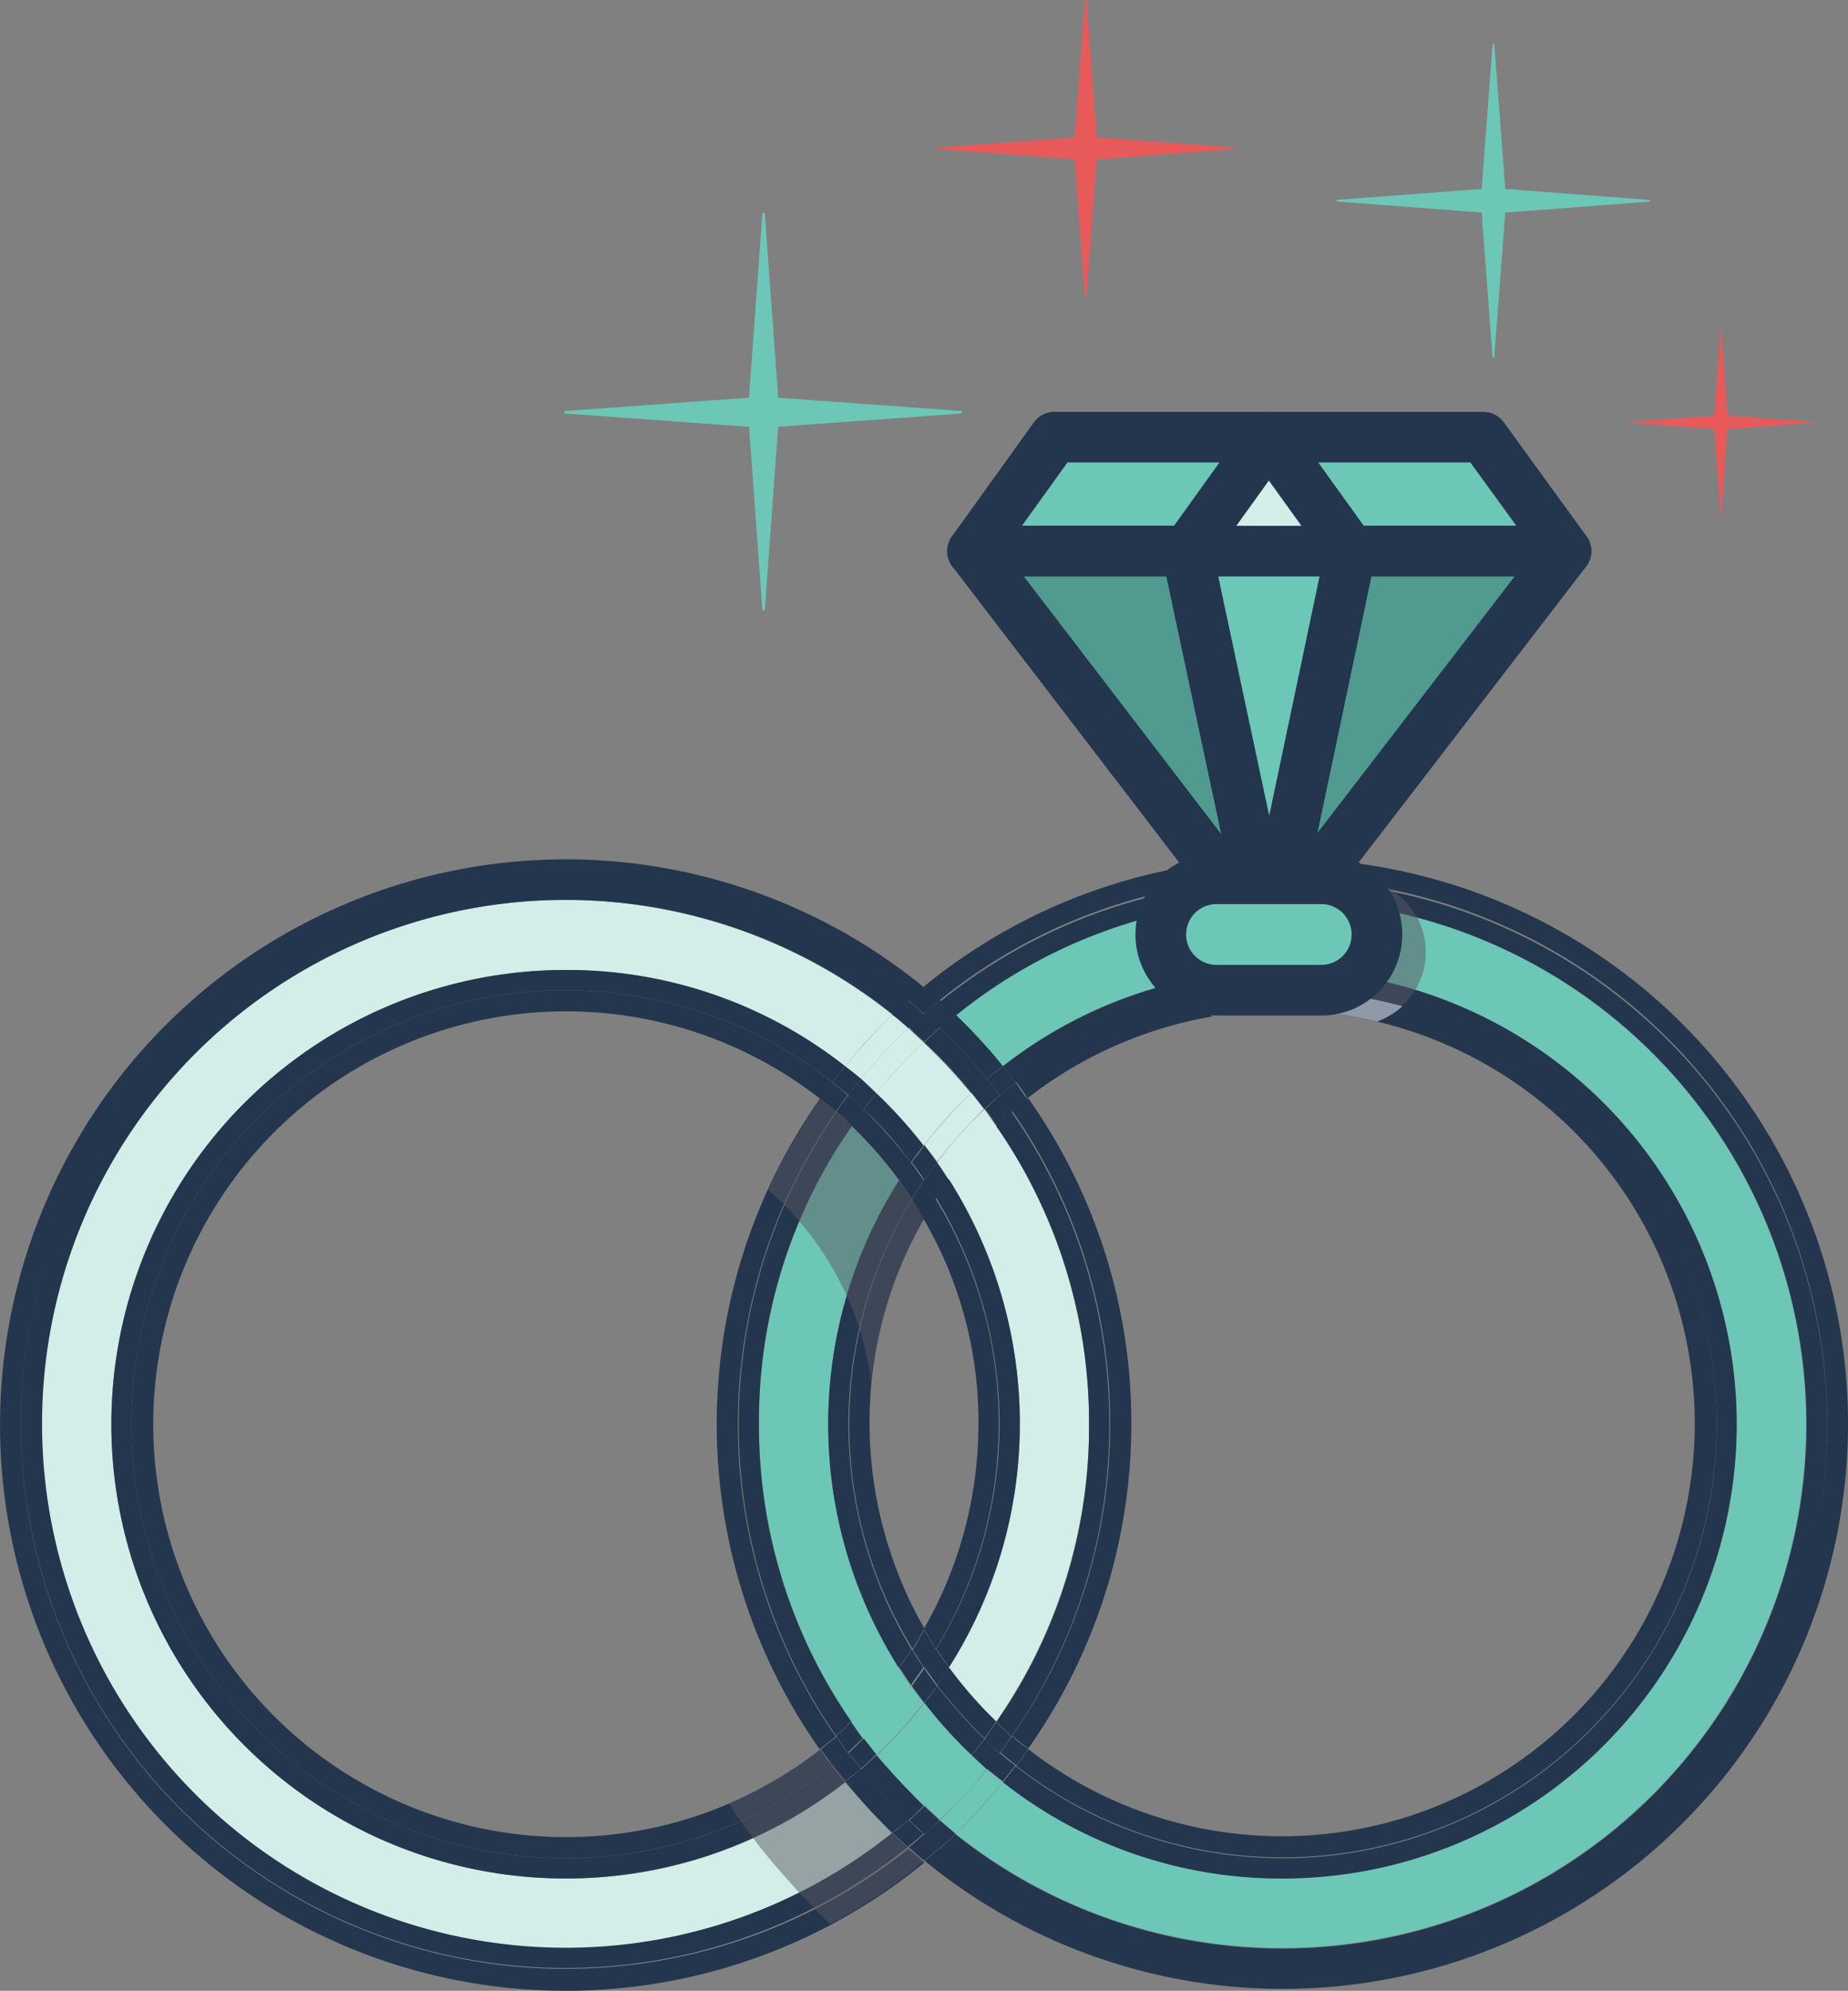 <svg xmlns="http://www.w3.org/2000/svg" width="107.051" height="115.304" viewBox="0 0 107.051 115.304">
  <rect x="0" y="0" width="107.051" height="115.304" fill="#808080" stroke="none"/>
  <g id="Wedding_Icon" data-name="Wedding Icon" transform="translate(-0.196 -0.208)">
    <rect id="Rectangle" width="9.194" height="6.504" transform="translate(69.297 25.919)" fill="#d3eee9"/>
    <g id="Group" transform="translate(56.24 25.43)">
      <path id="Path" d="M12.422,6.6H0L4.744,0H17.165Z" transform="translate(0.293 0.098)" fill="#6dc7b6" stroke="#23364e" stroke-linecap="round" stroke-linejoin="round" stroke-miterlimit="10" stroke-width="2.934"/>
      <path id="Path-2" data-name="Path" d="M4.744,6.6H17.214L12.422,0H0Z" transform="translate(17.459 0.098)" fill="#6dc7b6" stroke="#23364e" stroke-linecap="round" stroke-linejoin="round" stroke-miterlimit="10" stroke-width="2.934"/>
      <path id="Path-3" data-name="Path" d="M12.422,0H0L14.427,18.828h2.005Z" transform="translate(0.293 6.7)" fill="#509a8f" stroke="#23364e" stroke-linecap="round" stroke-linejoin="round" stroke-miterlimit="10" stroke-width="2.934"/>
      <path id="Path-4" data-name="Path" d="M3.961,0,0,18.828H1.956L16.432,0Z" transform="translate(18.241 6.7)" fill="#509a8f" stroke="#23364e" stroke-linecap="round" stroke-linejoin="round" stroke-miterlimit="10" stroke-width="2.934"/>
      <path id="Path-5" data-name="Path" d="M5.526,18.828,9.487,0H0L4.01,18.828Z" transform="translate(12.715 6.7)" fill="#6dc7b6" stroke="#23364e" stroke-linecap="round" stroke-linejoin="round" stroke-miterlimit="10" stroke-width="2.934"/>
    </g>
    <path id="Path-6" data-name="Path" d="M0,9.084.685.037c0-.049.1-.049.1,0l.685,9.047h0L.782,18.131c0,.049-.1.049-.1,0L0,9.084Z" transform="translate(85.974 2.751)" fill="#6dc7b6"/>
    <path id="Path-7" data-name="Path" d="M9.084,1.467.037.782c-.049,0-.049-.1,0-.1L9.084,0h0l9.047.685c.049,0,.049.1,0,.1l-9.047.685Z" transform="translate(77.623 11.101)" fill="#6dc7b6"/>
    <path id="Path-8" data-name="Path" d="M0,5.367.391.037c0-.049.049-.049.049,0L.831,5.367h0L.44,10.7c0,.049-.049.049-.049,0L0,5.367Z" transform="translate(99.471 19.28)" fill="#e8595a"/>
    <path id="Path-9" data-name="Path" d="M5.367.831.037.44c-.049,0-.049-.049,0-.049L5.367,0h0L10.7.391c.049,0,.049.049,0,.049L5.367.831Z" transform="translate(94.544 24.256)" fill="#e8595a"/>
    <path id="Path-10" data-name="Path" d="M11.517,1.809.073.978a.073.073,0,0,1,0-.147L11.517,0h0L22.961.831a.073.073,0,1,1,0,.147l-11.444.831Z" transform="translate(32.888 23.181)" fill="#6dc7b6"/>
    <path id="Path-11" data-name="Path" d="M1.809,11.517.978,22.961a.073.073,0,1,1-.147,0L0,11.517H0L.831.073a.073.073,0,0,1,.147,0l.831,11.444Z" transform="translate(43.525 12.544)" fill="#6dc7b6"/>
    <path id="Path-12" data-name="Path" d="M8.595,1.369.037.734c-.049,0-.049-.1,0-.1L8.595,0h0l8.558.636c.049,0,.049.1,0,.1l-8.558.636Z" transform="translate(54.492 8.118)" fill="#e8595a"/>
    <path id="Path-13" data-name="Path" d="M1.369,8.595.734,17.153c0,.049-.1.049-.1,0L0,8.595H0L.636.037c0-.049.1-.049.1,0l.636,8.558Z" transform="translate(62.402 0.208)" fill="#e8595a"/>
    <path id="Path-14" data-name="Path" d="M38.683,5.086a23.914,23.914,0,1,0,0,37.656,32.691,32.691,0,0,1,0-37.656Z" transform="translate(9.047 58.783)" fill="none"/>
    <ellipse id="Oval" cx="3.179" cy="11.884" rx="3.179" ry="11.884" transform="translate(50.567 70.813)" fill="none"/>
    <path id="Path-15" data-name="Path" d="M0,42.742A23.914,23.914,0,1,0,0,5.086,32.536,32.536,0,0,1,5.966,23.914,32.187,32.187,0,0,1,0,42.742Z" transform="translate(59.712 58.783)" fill="none"/>
    <path id="Path-16" data-name="Path" d="M2.788,9.634A25.96,25.96,0,0,1,18.975,4.059,26.31,26.31,0,1,1,2.788,51.1,31.408,31.408,0,0,1,.049,54.088,30.35,30.35,0,1,0,0,6.651,26.835,26.835,0,0,1,2.788,9.634Z" transform="translate(55.506 52.328)" fill="#6dc7b6"/>
    <path id="Path-17" data-name="Path" d="M8.118,3.13A24.143,24.143,0,0,0,5.379,0,29.991,29.991,0,0,0,0,17.263,30.354,30.354,0,0,0,5.379,34.526,23.691,23.691,0,0,0,8.118,31.4a26.367,26.367,0,0,1,0-28.267Z" transform="translate(44.161 65.434)" fill="#6dc7b6"/>
    <path id="Path-18" data-name="Path" d="M4.352,1.174C4.108.782,3.912.391,3.668,0A25.208,25.208,0,0,0,0,13.057,24.756,24.756,0,0,0,3.668,26.115c.245-.391.489-.782.685-1.174A23.977,23.977,0,0,1,1.174,13.057,23.477,23.477,0,0,1,4.352,1.174Z" transform="translate(49.393 69.591)" fill="#23364e"/>
    <path id="Path-19" data-name="Path" d="M15.454,1.223A23.914,23.914,0,1,1,.685,43.965,11.863,11.863,0,0,0,0,44.943,25.137,25.137,0,1,0,0,5.331a6.989,6.989,0,0,1,.685.978A24,24,0,0,1,15.454,1.223Z" transform="translate(59.027 57.511)" fill="#23364e"/>
    <path id="Path-20" data-name="Path" d="M6.9.734C6.6.489,6.309.245,5.966,0a32.691,32.691,0,0,0,0,37.656c.293-.245.636-.489.929-.734A31.694,31.694,0,0,1,6.9.734Z" transform="translate(41.715 63.869)" fill="#23364e"/>
    <path id="Path-21" data-name="Path" d="M20.784,0A32.7,32.7,0,0,0,0,7.433c.293.245.636.538.929.782a31.543,31.543,0,1,1,0,49C.636,57.462.342,57.756,0,58A32.735,32.735,0,1,0,20.784,0Z" transform="translate(53.697 49.931)" fill="#23364e"/>
    <path id="Path-22" data-name="Path" d="M16.187,1.174A25.137,25.137,0,1,1,.734,46.117c-.245.293-.489.636-.734.929a25.96,25.96,0,0,0,16.187,5.575A26.31,26.31,0,1,0,0,5.575c.245.293.489.636.734.929A25.056,25.056,0,0,1,16.187,1.174Z" transform="translate(58.294 56.387)" fill="#23364e"/>
    <path id="Path-23" data-name="Path" d="M6.553.831C6.26.538,5.966.293,5.673,0a31.694,31.694,0,0,0,0,36.189c.293-.245.587-.538.88-.831A29.991,29.991,0,0,1,1.174,18.095,29.637,29.637,0,0,1,6.553.831Z" transform="translate(42.987 64.602)" fill="#23364e"/>
    <path id="Path-24" data-name="Path" d="M4.842,1.076C4.6.734,4.352.342,4.108,0a26.367,26.367,0,0,0,0,28.267c.245-.342.489-.685.734-1.076a25.076,25.076,0,0,1,0-26.115Z" transform="translate(48.171 68.564)" fill="#23364e"/>
    <path id="Path-25" data-name="Path" d="M19.855,1.125A30.37,30.37,0,1,1,.88,55.213c-.293.293-.587.538-.88.831a31.543,31.543,0,1,0,0-49c.293.293.587.538.88.831A29.955,29.955,0,0,1,19.855,1.125Z" transform="translate(54.626 51.203)" fill="#23364e"/>
    <path id="Path-26" data-name="Path" d="M46.606,51.1A25.96,25.96,0,0,1,30.418,56.68,26.31,26.31,0,1,1,46.606,9.634a31.408,31.408,0,0,1,2.739-2.983,30.37,30.37,0,1,0,0,47.437C48.415,53.11,47.486,52.132,46.606,51.1Z" transform="translate(2.543 52.328)" fill="#d3eee9"/>
    <path id="Path-27" data-name="Path" d="M0,31.4a24.143,24.143,0,0,0,2.739,3.13A29.991,29.991,0,0,0,8.118,17.263,30.354,30.354,0,0,0,2.739,0,23.691,23.691,0,0,0,0,3.13,26.28,26.28,0,0,1,4.108,17.263,26.155,26.155,0,0,1,0,31.4Z" transform="translate(55.164 65.385)" fill="#d3eee9"/>
    <path id="Path-28" data-name="Path" d="M0,2.934A26.892,26.892,0,0,1,2.739,5.966,26.892,26.892,0,0,1,5.477,2.934,30.9,30.9,0,0,0,2.739,0,31.751,31.751,0,0,0,0,2.934Z" transform="translate(50.958 60.592)" fill="#d3eee9"/>
    <path id="Path-29" data-name="Path" d="M.929,0C.636.245.342.489,0,.734A31.408,31.408,0,0,0,2.739,3.717c.293-.245.636-.489.929-.782A22.351,22.351,0,0,1,.929,0Z" transform="translate(49.149 102.65)" fill="#509a8f"/>
    <path id="Path-30" data-name="Path" d="M.685,0C.44.342.245.685,0,1.027A32.466,32.466,0,0,0,2.739,4.108a11.863,11.863,0,0,0,.685-.978A24.143,24.143,0,0,1,.685,0Z" transform="translate(54.479 96.781)" fill="#509a8f"/>
    <path id="Path-31" data-name="Path" d="M0,2.983c.293.245.636.489.929.734A30.9,30.9,0,0,1,3.668.782C3.374.538,3.081.293,2.739,0A40.437,40.437,0,0,0,0,2.983Z" transform="translate(49.149 58.978)" fill="#d3eee9"/>
    <path id="Path-32" data-name="Path" d="M3.423.978C3.179.636,2.983.342,2.739,0A23.682,23.682,0,0,0,0,3.081c.245.342.489.685.685,1.027A24.143,24.143,0,0,1,3.423.978Z" transform="translate(54.479 64.456)" fill="#d3eee9"/>
    <path id="Path-33" data-name="Path" d="M0,3.032c.245.342.489.636.734.978A32.466,32.466,0,0,1,3.472.929C3.228.587,2.983.293,2.739,0A31.932,31.932,0,0,0,0,3.032Z" transform="translate(53.746 63.478)" fill="#d3eee9"/>
    <path id="Path-34" data-name="Path" d="M.88,0C.587.293.293.538,0,.831A30.9,30.9,0,0,0,2.739,3.766c.293-.245.587-.538.88-.831C2.69,2.005,1.761,1.027.88,0Z" transform="translate(50.078 101.867)" fill="#509a8f"/>
    <path id="Path-35" data-name="Path" d="M.734,0C.489.342.245.685,0,.978A26.893,26.893,0,0,0,2.739,4.01c.245-.293.489-.636.734-.929A32.466,32.466,0,0,1,.734,0Z" transform="translate(53.746 97.857)" fill="#509a8f"/>
    <path id="Path-36" data-name="Path" d="M0,2.934c.293.245.587.538.88.831A30.9,30.9,0,0,1,3.619.831C3.325.538,3.032.293,2.739,0A30.9,30.9,0,0,0,0,2.934Z" transform="translate(50.078 59.761)" fill="#d3eee9"/>
    <path id="Path-37" data-name="Path" d="M3.179,13.057A23.839,23.839,0,0,1,0,24.941c.245.391.44.782.685,1.174A25.208,25.208,0,0,0,4.352,13.057,24.756,24.756,0,0,0,.685,0C.44.391.2.782,0,1.174A23.214,23.214,0,0,1,3.179,13.057Z" transform="translate(53.697 69.64)" fill="#23364e"/>
    <path id="Path-38" data-name="Path" d="M0,36.923c.293.245.587.489.929.734A32.536,32.536,0,0,0,6.9,18.828,32.536,32.536,0,0,0,.929,0C.636.245.293.489,0,.734A31.538,31.538,0,0,1,5.673,18.828,31.423,31.423,0,0,1,0,36.923Z" transform="translate(58.832 63.82)" fill="#23364e"/>
    <path id="Path-39" data-name="Path" d="M32.766,64.26A31.543,31.543,0,1,1,52.621,8.216c.293-.245.587-.538.929-.782a32.766,32.766,0,1,0,0,50.665c-.293-.245-.636-.538-.929-.782A31.887,31.887,0,0,1,32.766,64.26Z" transform="translate(0.196 49.98)" fill="#23364e"/>
    <path id="Path-40" data-name="Path" d="M25.137,49.051A23.914,23.914,0,1,1,39.906,6.309a11.862,11.862,0,0,0,.685-.978,25.137,25.137,0,1,0,0,39.612,6.989,6.989,0,0,1-.685-.978A23.891,23.891,0,0,1,25.137,49.051Z" transform="translate(7.825 57.56)" fill="#23364e"/>
    <path id="Path-41" data-name="Path" d="M2.739,4.108c.245-.342.44-.685.685-1.027A32.466,32.466,0,0,0,.685,0,11.863,11.863,0,0,0,0,.978,24.143,24.143,0,0,1,2.739,4.108Z" transform="translate(49.54 64.456)" fill="#23364e"/>
    <path id="Path-42" data-name="Path" d="M2.739,3.717c.293-.245.587-.489.929-.734A31.408,31.408,0,0,0,.929,0C.636.245.293.489,0,.782A30.9,30.9,0,0,1,2.739,3.717Z" transform="translate(54.626 58.978)" fill="#23364e"/>
    <path id="Path-43" data-name="Path" d="M.929,1.565c.293-.245.587-.538.929-.782C1.565.538,1.272.245.929,0,.636.245.293.538,0,.782.293,1.027.587,1.32.929,1.565Z" transform="translate(52.817 57.365)" fill="#23364e"/>
    <path id="Path-44" data-name="Path" d="M1.614.978A11.863,11.863,0,0,1,.929,0C.636.245.293.489,0,.734a11.863,11.863,0,0,1,.685.978C1.027,1.467,1.32,1.223,1.614.978Z" transform="translate(58.098 62.891)" fill="#23364e"/>
    <path id="Path-45" data-name="Path" d="M.685,0C.44.342.245.636,0,.978c.293.245.587.489.929.734A6.989,6.989,0,0,0,1.614.734,4.382,4.382,0,0,1,.685,0Z" transform="translate(58.147 100.743)" fill="#fff"/>
    <path id="Path-46" data-name="Path" d="M.929,0C.636.245.342.538,0,.782c.293.245.587.538.929.782.293-.245.636-.538.929-.782A7.151,7.151,0,0,1,.929,0Z" transform="translate(52.817 106.416)" fill="#fff"/>
    <path id="Path-47" data-name="Path" d="M.685,0C.44.391.245.782,0,1.174c.245.391.44.734.685,1.076.245-.342.489-.734.685-1.076C1.125.782.88.391.685,0Z" transform="translate(53.061 94.581)" fill="#fff"/>
    <path id="Path-48" data-name="Path" d="M0,.734a11.863,11.863,0,0,1,.685.978c.293-.245.636-.489.929-.734A11.863,11.863,0,0,1,.929,0C.587.245.293.489,0,.734Z" transform="translate(47.731 100.792)" fill="#fff"/>
    <path id="Path-49" data-name="Path" d="M.929,1.712c.245-.342.44-.636.685-.978C1.32.489,1.027.245.685,0A6.989,6.989,0,0,0,0,.978C.342,1.223.636,1.467.929,1.712Z" transform="translate(47.682 62.891)" fill="#23364e"/>
    <path id="Path-50" data-name="Path" d="M.685,2.25c.245-.391.44-.782.685-1.174C1.125.685.929.342.685,0,.44.342.2.734,0,1.076A9.213,9.213,0,0,0,.685,2.25Z" transform="translate(53.061 68.515)" fill="#23364e"/>
    <path id="Path-51" data-name="Path" d="M.88,1.809c.245-.342.44-.636.685-.978C1.272.538.978.293.685,0A11.863,11.863,0,0,0,0,.978C.293,1.223.587,1.516.88,1.809Z" transform="translate(48.66 63.624)" fill="#23364e"/>
    <path id="Path-52" data-name="Path" d="M.734,2.1c.245-.391.44-.734.685-1.076L.685,0C.44.342.2.685,0,1.027.245,1.369.489,1.712.734,2.1Z" transform="translate(52.279 67.537)" fill="#23364e"/>
    <path id="Path-53" data-name="Path" d="M0,.831c.245.342.44.636.685.978.293-.245.587-.538.88-.831A11.863,11.863,0,0,1,.88,0,4.775,4.775,0,0,1,0,.831Z" transform="translate(48.611 99.911)" fill="#fff"/>
    <path id="Path-54" data-name="Path" d="M0,1.076c.245.342.44.685.685,1.027l.734-1.027C1.174.734.929.342.734,0,.489.391.245.734,0,1.076Z" transform="translate(52.279 95.706)" fill="#fff"/>
    <path id="Path-55" data-name="Path" d="M1.663.929C1.418.636,1.174.293.929,0,.636.245.293.489,0,.734c.245.293.489.636.734.929C1.027,1.418,1.369,1.174,1.663.929Z" transform="translate(57.365 61.962)" fill="#23364e"/>
    <path id="Path-56" data-name="Path" d="M.88,0C.587.293.293.538,0,.831c.293.245.587.538.929.782.293-.293.587-.538.88-.831C1.467.489,1.174.245.88,0Z" transform="translate(53.746 105.633)" fill="#fff"/>
    <path id="Path-57" data-name="Path" d="M.734,0C.489.293.245.636,0,.929c.293.245.587.489.929.734.245-.293.489-.636.734-.929C1.369.538,1.027.245.734,0Z" transform="translate(57.365 101.721)" fill="#fff"/>
    <path id="Path-58" data-name="Path" d="M.88,1.614c.293-.245.587-.489.929-.782C1.516.538,1.223.293.929,0,.636.245.293.489,0,.782.293,1.027.587,1.32.88,1.614Z" transform="translate(53.746 58.147)" fill="#23364e"/>
    <path id="Path-59" data-name="Path" d="M26.31,51.447A25.137,25.137,0,1,1,41.764,6.5c.245-.293.489-.636.734-.929A25.96,25.96,0,0,0,26.31,0,26.31,26.31,0,1,0,42.5,47.046c-.245-.293-.489-.636-.734-.929A25.056,25.056,0,0,1,26.31,51.447Z" transform="translate(6.651 56.387)" fill="#23364e"/>
    <path id="Path-60" data-name="Path" d="M0,35.358c.293.293.587.538.88.831A31.538,31.538,0,0,0,6.553,18.095,31.538,31.538,0,0,0,.88,0C.587.245.293.538,0,.831A29.991,29.991,0,0,1,5.379,18.095,29.748,29.748,0,0,1,0,35.358Z" transform="translate(57.903 64.602)" fill="#23364e"/>
    <path id="Path-61" data-name="Path" d="M0,27.191c.245.342.489.734.734,1.076A26.28,26.28,0,0,0,4.842,14.133,26.405,26.405,0,0,0,.734,0C.489.342.245.685,0,1.076A25.208,25.208,0,0,1,3.668,14.133,25.077,25.077,0,0,1,0,27.191Z" transform="translate(54.43 68.515)" fill="#23364e"/>
    <path id="Path-62" data-name="Path" d="M31.543,61.913A30.345,30.345,0,1,1,50.518,7.874c.293-.293.587-.538.88-.831a31.543,31.543,0,1,0,0,49c-.293-.293-.587-.538-.88-.831A30.194,30.194,0,0,1,31.543,61.913Z" transform="translate(1.418 51.105)" fill="#23364e"/>
    <path id="Path-63" data-name="Path" d="M2.739,3.766c.293-.293.587-.538.88-.831A30.9,30.9,0,0,0,.88,0C.587.245.293.538,0,.831A26.231,26.231,0,0,1,2.739,3.766Z" transform="translate(53.746 59.761)" fill="#23364e"/>
    <path id="Path-64" data-name="Path" d="M2.739,4.01c.245-.342.489-.685.734-.978A26.892,26.892,0,0,0,.734,0C.489.293.245.636,0,.929A20.562,20.562,0,0,1,2.739,4.01Z" transform="translate(50.225 63.527)" fill="#23364e"/>
    <path id="Path-65" data-name="Path" d="M.929,1.614c.293-.293.587-.538.88-.831C1.516.538,1.223.245.88,0,.587.293.293.538,0,.831A7.151,7.151,0,0,1,.929,1.614Z" transform="translate(51.887 58.147)" fill="#23364e"/>
    <path id="Path-66" data-name="Path" d="M0,.782c.293.293.587.538.88.831.293-.245.636-.489.929-.782C1.516.587,1.223.293.929,0A7.151,7.151,0,0,1,0,.782Z" transform="translate(51.887 105.584)" fill="#fff"/>
    <path id="Path-67" data-name="Path" d="M.929,1.663c.245-.293.489-.636.734-.929C1.369.489,1.076.245.734,0,.489.293.245.636,0,.929.293,1.174.636,1.418.929,1.663Z" transform="translate(48.415 61.962)" fill="#23364e"/>
    <path id="Path-68" data-name="Path" d="M.685,0C.44.342.245.636,0,.978c.293.293.587.538.88.831A11.863,11.863,0,0,0,1.565.831C1.272.538.978.245.685,0Z" transform="translate(57.218 99.96)" fill="#fff"/>
    <path id="Path-69" data-name="Path" d="M0,.734c.245.293.489.636.734.929.293-.245.636-.489.929-.734C1.418.636,1.174.293.929,0,.636.245.293.538,0,.734Z" transform="translate(48.415 101.721)" fill="#fff"/>
    <path id="Path-70" data-name="Path" d="M.685,2.1c.245-.342.489-.734.734-1.076C1.174.685.978.342.734,0L0,1.027C.245,1.369.44,1.712.685,2.1Z" transform="translate(53.746 67.537)" fill="#23364e"/>
    <path id="Path-71" data-name="Path" d="M1.565.978C1.32.636,1.125.342.88,0,.587.245.293.538,0,.831a11.863,11.863,0,0,1,.685.978A4.775,4.775,0,0,1,1.565.978Z" transform="translate(57.267 63.624)" fill="#23364e"/>
    <path id="Path-72" data-name="Path" d="M.685,0C.44.391.245.734,0,1.076L.734,2.1c.245-.342.489-.685.685-1.027C1.174.734.929.391.685,0Z" transform="translate(53.746 95.706)" fill="#fff"/>
    <path id="Path-73" data-name="Path" d="M.734,2.005,1.467.978C1.223.636.978.293.734,0,.489.342.245.636,0,.978A9.329,9.329,0,0,1,.734,2.005Z" transform="translate(53.012 66.559)" fill="#23364e"/>
    <path id="Path-74" data-name="Path" d="M.88,0C.587.293.293.538,0,.831c.293.293.587.538.88.831.293-.245.587-.538.88-.831C1.467.538,1.174.293.88,0Z" transform="translate(52.865 104.802)" fill="#fff"/>
    <path id="Path-75" data-name="Path" d="M.734,0C.489.342.245.636,0,.929c.293.293.587.538.88.831.245-.293.489-.636.734-.929C1.32.538,1.027.245.734,0Z" transform="translate(56.484 100.938)" fill="#fff"/>
    <path id="Path-76" data-name="Path" d="M1.614.929C1.369.636,1.125.293.88,0,.587.245.293.538,0,.831c.245.293.489.636.734.929C1.027,1.467,1.32,1.223,1.614.929Z" transform="translate(56.484 62.695)" fill="#23364e"/>
    <path id="Path-77" data-name="Path" d="M.734,0,0,1.027c.245.342.489.685.734.978.245-.342.489-.636.734-.978C1.223.685.929.342.734,0Z" transform="translate(53.012 96.83)" fill="#fff"/>
    <path id="Path-78" data-name="Path" d="M.88,1.761c.245-.342.489-.636.734-.929C1.32.538,1.027.293.734,0,.489.293.245.636,0,.929.293,1.223.587,1.467.88,1.761Z" transform="translate(49.344 62.695)" fill="#23364e"/>
    <path id="Path-79" data-name="Path" d="M0,.831c.245.293.489.636.734.929.293-.245.587-.538.88-.831C1.369.636,1.125.293.88,0,.587.293.293.587,0,.831Z" transform="translate(49.344 100.889)" fill="#fff"/>
    <path id="Path-80" data-name="Path" d="M5.477,3.032A26.892,26.892,0,0,1,2.739,0,26.892,26.892,0,0,1,0,3.032,30.9,30.9,0,0,0,2.739,5.966,38.871,38.871,0,0,0,5.477,3.032Z" transform="translate(51.007 98.835)" fill="#6dc7b6"/>
    <path id="Path-81" data-name="Path" d="M.929,0C.636.245.342.489,0,.734A31.408,31.408,0,0,0,2.739,3.717c.293-.245.636-.489.929-.782A22.351,22.351,0,0,1,.929,0Z" transform="translate(49.149 102.65)" fill="#23364e"/>
    <path id="Path-82" data-name="Path" d="M.685,0C.44.342.245.685,0,1.027A32.466,32.466,0,0,0,2.739,4.108a11.863,11.863,0,0,0,.685-.978A24.143,24.143,0,0,1,.685,0Z" transform="translate(54.479 96.781)" fill="#23364e"/>
    <path id="Path-83" data-name="Path" d="M.88,0C.587.293.293.538,0,.831A30.9,30.9,0,0,0,2.739,3.766c.293-.245.587-.538.88-.831C2.69,2.005,1.761,1.027.88,0Z" transform="translate(50.078 101.867)" fill="#23364e"/>
    <path id="Path-84" data-name="Path" d="M.734,0C.489.342.245.685,0,.978A26.893,26.893,0,0,0,2.739,4.01c.245-.293.489-.636.734-.929A32.466,32.466,0,0,1,.734,0Z" transform="translate(53.746 97.857)" fill="#23364e"/>
    <path id="Path-85" data-name="Path" d="M0,3.13c.245.342.44.636.685.978A23.682,23.682,0,0,0,3.423,1.027C3.179.685,2.934.342,2.739,0A33.011,33.011,0,0,1,0,3.13Z" transform="translate(49.54 96.83)" fill="#6dc7b6"/>
    <path id="Path-86" data-name="Path" d="M3.668.734C3.374.489,3.032.245,2.739,0A30.9,30.9,0,0,1,0,2.934c.293.245.587.489.929.782C1.907,2.739,2.788,1.761,3.668.734Z" transform="translate(54.626 102.699)" fill="#6dc7b6"/>
    <path id="Path-87" data-name="Path" d="M.685,0C.44.342.245.636,0,.978c.293.245.587.489.929.734A6.989,6.989,0,0,0,1.614.734,4.382,4.382,0,0,1,.685,0Z" transform="translate(58.147 100.743)" fill="#23364e"/>
    <path id="Path-88" data-name="Path" d="M.929,0C.636.245.342.538,0,.782c.293.245.587.538.929.782.293-.245.636-.538.929-.782A7.151,7.151,0,0,1,.929,0Z" transform="translate(52.817 106.416)" fill="#23364e"/>
    <path id="Path-89" data-name="Path" d="M.685,0C.44.391.245.782,0,1.174c.245.391.44.734.685,1.076.245-.342.489-.734.685-1.076C1.125.782.88.391.685,0Z" transform="translate(53.061 94.581)" fill="#23364e"/>
    <path id="Path-90" data-name="Path" d="M0,.734a11.863,11.863,0,0,1,.685.978c.293-.245.636-.489.929-.734A11.863,11.863,0,0,1,.929,0C.587.245.293.489,0,.734Z" transform="translate(47.731 100.792)" fill="#23364e"/>
    <path id="Path-91" data-name="Path" d="M0,.831c.245.342.44.636.685.978.293-.245.587-.538.88-.831A11.863,11.863,0,0,1,.88,0,4.775,4.775,0,0,1,0,.831Z" transform="translate(48.611 99.911)" fill="#23364e"/>
    <path id="Path-92" data-name="Path" d="M0,1.076c.245.342.44.685.685,1.027l.734-1.027C1.174.734.929.342.734,0,.489.391.245.734,0,1.076Z" transform="translate(52.279 95.706)" fill="#23364e"/>
    <path id="Path-93" data-name="Path" d="M.88,0C.587.293.293.538,0,.831c.293.245.587.538.929.782.293-.293.587-.538.88-.831C1.467.489,1.174.245.88,0Z" transform="translate(53.746 105.633)" fill="#23364e"/>
    <path id="Path-94" data-name="Path" d="M.734,0C.489.293.245.636,0,.929c.293.245.587.489.929.734.245-.293.489-.636.734-.929C1.369.538,1.027.245.734,0Z" transform="translate(57.365 101.721)" fill="#23364e"/>
    <path id="Path-95" data-name="Path" d="M0,3.081c.245.342.489.636.734.929A26.893,26.893,0,0,0,3.472.978C3.228.636,2.983.342,2.739,0A26.857,26.857,0,0,1,0,3.081Z" transform="translate(50.225 97.857)" fill="#6dc7b6"/>
    <path id="Path-96" data-name="Path" d="M3.619.831C3.325.587,3.032.293,2.739,0A30.9,30.9,0,0,1,0,2.934c.293.293.587.538.88.831A22.351,22.351,0,0,0,3.619.831Z" transform="translate(53.746 101.819)" fill="#6dc7b6"/>
    <path id="Path-97" data-name="Path" d="M0,.782c.293.293.587.538.88.831.293-.245.636-.489.929-.782C1.516.587,1.223.293.929,0A7.151,7.151,0,0,1,0,.782Z" transform="translate(51.887 105.584)" fill="#23364e"/>
    <path id="Path-98" data-name="Path" d="M.685,0C.44.342.245.636,0,.978c.293.293.587.538.88.831A11.863,11.863,0,0,0,1.565.831C1.272.538.978.245.685,0Z" transform="translate(57.218 99.96)" fill="#23364e"/>
    <path id="Path-99" data-name="Path" d="M0,.734c.245.293.489.636.734.929.293-.245.636-.489.929-.734C1.418.636,1.174.293.929,0,.636.245.293.538,0,.734Z" transform="translate(48.415 101.721)" fill="#23364e"/>
    <path id="Path-100" data-name="Path" d="M.685,0C.44.391.245.734,0,1.076L.734,2.1c.245-.342.489-.685.685-1.027C1.174.734.929.391.685,0Z" transform="translate(53.746 95.706)" fill="#23364e"/>
    <path id="Path-101" data-name="Path" d="M.88,0C.587.293.293.538,0,.831c.293.293.587.538.88.831.293-.245.587-.538.88-.831C1.467.538,1.174.293.88,0Z" transform="translate(52.865 104.802)" fill="#23364e"/>
    <path id="Path-102" data-name="Path" d="M.734,0C.489.342.245.636,0,.929c.293.293.587.538.88.831.245-.293.489-.636.734-.929C1.32.538,1.027.245.734,0Z" transform="translate(56.484 100.938)" fill="#23364e"/>
    <path id="Path-103" data-name="Path" d="M.734,0,0,1.027c.245.342.489.685.734.978.245-.342.489-.636.734-.978C1.223.685.929.342.734,0Z" transform="translate(53.012 96.83)" fill="#23364e"/>
    <path id="Path-104" data-name="Path" d="M0,.831c.245.293.489.636.734.929.293-.245.587-.538.88-.831C1.369.636,1.125.293.88,0,.587.293.293.587,0,.831Z" transform="translate(49.344 100.889)" fill="#23364e"/>
    <path id="Path-105" data-name="Path" d="M.88,1.663c.293-.293.587-.538.88-.831C1.467.538,1.174.293.88,0,.587.245.293.538,0,.831A7.082,7.082,0,0,0,.88,1.663Z" transform="translate(52.865 58.881)" fill="#23364e"/>
    <path id="Path-106" data-name="Path" d="M10.417,5.722c-.293-.293-.587-.538-.88-.831A26.409,26.409,0,0,1,6.8,1.907c-.245-.293-.489-.636-.734-.929A6.989,6.989,0,0,1,5.379,0,24.738,24.738,0,0,1,0,3.179c.245.342.44.685.685,1.027s.489.685.734.978c.831,1.125,1.761,2.152,2.69,3.179.293.293.587.587.88.929l.88.88A29.752,29.752,0,0,0,11.346,6.5,7.151,7.151,0,0,1,10.417,5.722Z" transform="translate(42.4 101.476)" fill="#585963" opacity="0.5"/>
    <path id="Path-107" data-name="Path" d="M8.314,5.771c-.245-.342-.489-.734-.734-1.076a24.143,24.143,0,0,0-2.739-3.13c-.293-.293-.587-.538-.88-.831C3.668.489,3.374.245,3.032,0A34.705,34.705,0,0,0,0,5.233c.293.293.636.587.929.88s.587.636.88.978a17.879,17.879,0,0,1,2.739,4.3A15.262,15.262,0,0,1,5.282,13.3a16.177,16.177,0,0,1,.685,3.13A23.824,23.824,0,0,1,9,6.993,7.245,7.245,0,0,0,8.314,5.771Z" transform="translate(44.698 63.869)" fill="#585963" opacity="0.5"/>
    <path id="Path-108" data-name="Path" d="M13.155,7.385a4.186,4.186,0,0,0,1.418-3.13A4.258,4.258,0,0,0,10.319,0H4.255A4.258,4.258,0,0,0,0,4.255,4.214,4.214,0,0,0,1.027,6.993,26.759,26.759,0,0,1,6.26,6.455,26.663,26.663,0,0,1,13.155,7.385Z" transform="translate(68.221 51.105)" fill="#585963" opacity="0.5"/>
    <path id="Path-109" data-name="Path" d="M5.233,0A26,26,0,0,0,0,.538a4,4,0,0,0,1.223.978,22.369,22.369,0,0,1,4.059-.342,22,22,0,0,1,5.428.636,4.515,4.515,0,0,0,1.467-.88A27.331,27.331,0,0,0,5.233,0Z" transform="translate(69.248 57.56)" fill="#fff"/>
    <path id="Path-110" data-name="Path" d="M5.233,0A26,26,0,0,0,0,.538a4,4,0,0,0,1.223.978,22.369,22.369,0,0,1,4.059-.342,22,22,0,0,1,5.428.636,4.515,4.515,0,0,0,1.467-.88A27.331,27.331,0,0,0,5.233,0Z" transform="translate(69.248 57.56)" fill="#23364e" opacity="0.5"/>
    <path id="Path-111" data-name="Path" d="M9.292,6.455H3.228A3.225,3.225,0,0,1,0,3.228H0A3.225,3.225,0,0,1,3.228,0H9.292a3.225,3.225,0,0,1,3.228,3.228h0A3.225,3.225,0,0,1,9.292,6.455Z" transform="translate(67.439 51.105)" fill="#6dc7b6" stroke="#23364e" stroke-miterlimit="10" stroke-width="2.934"/>
  </g>
</svg>
